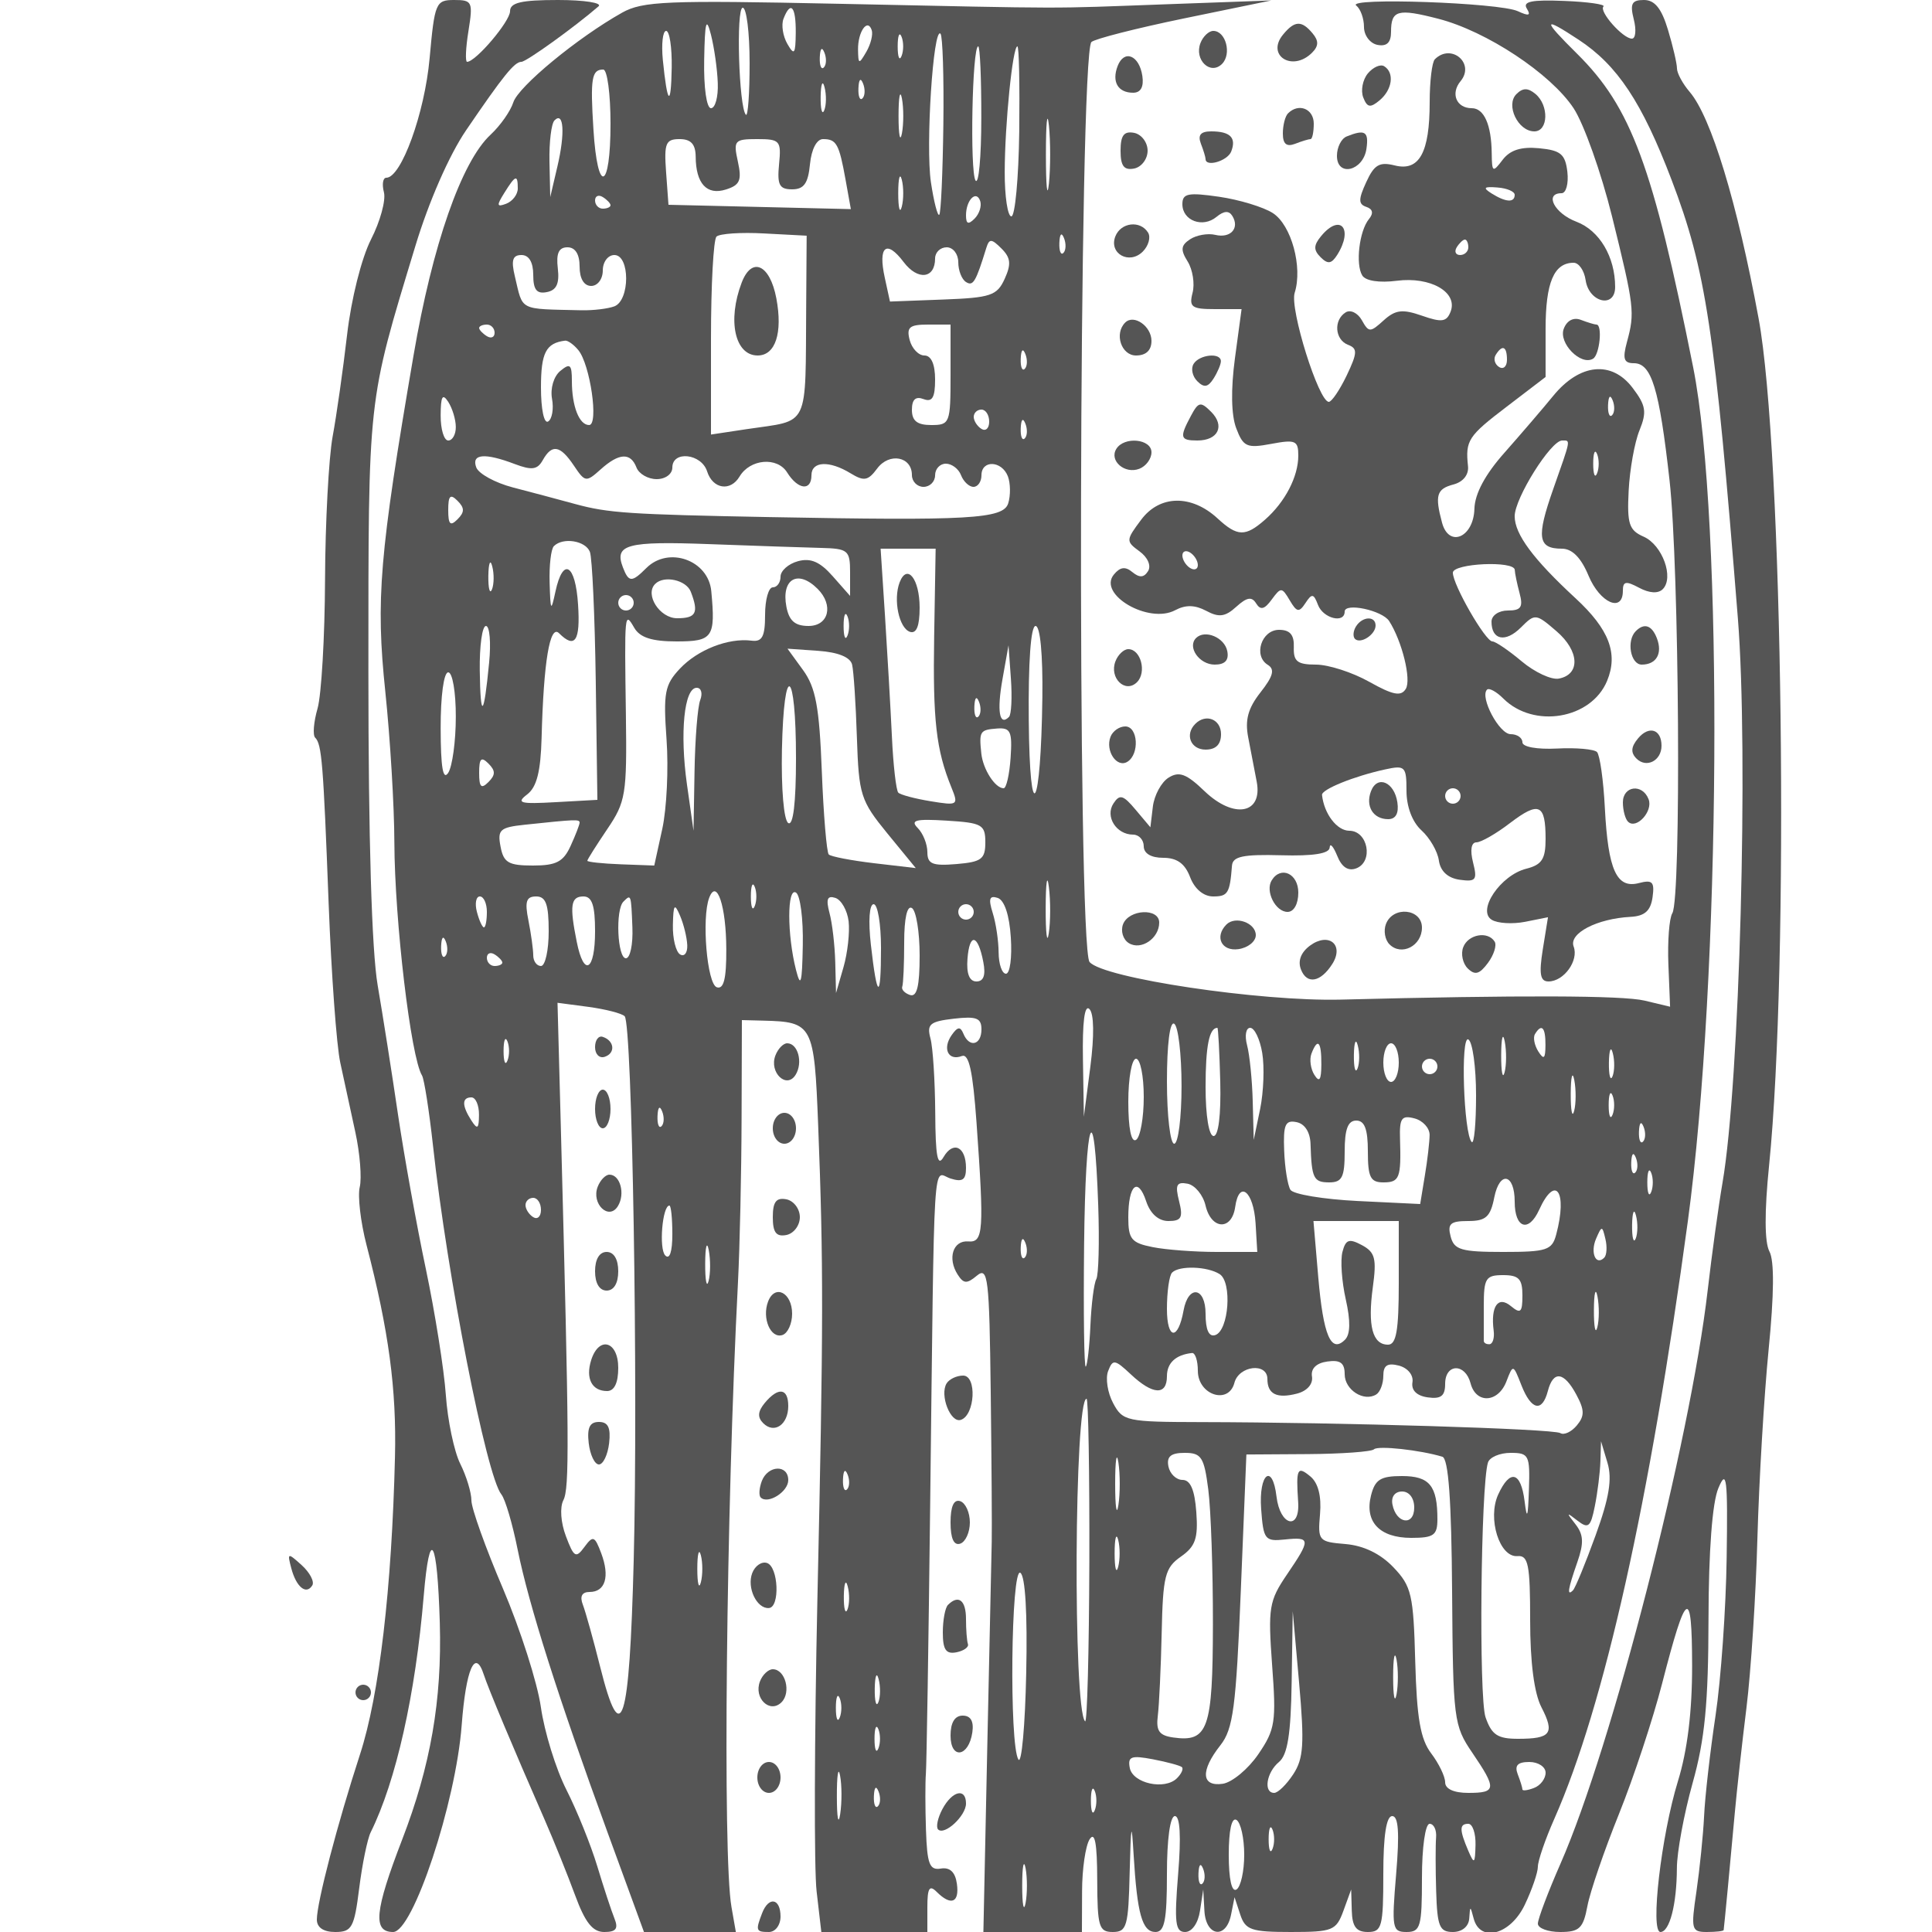 <svg xmlns="http://www.w3.org/2000/svg" version="1.0" width="250" height="250" viewBox="0 0 250 250" preserveAspectRatio="xMidYMid meet">
<g transform="translate(0,250) scale(0.01,-0.01)" fill="#555555" stroke="none">
<path d="M5559 24244 c-64 -710 -367 -1544 -560 -1544 -44 0 -58 -84 -31 -188 27 -103 -48 -377 -167 -610 -123 -242 -256 -770 -310 -1237 -52 -448 -136 -1040 -187 -1315 -50 -275 -95 -1108 -98 -1851 -3 -743 -47 -1493 -97 -1667 -50 -174 -64 -344 -31 -377 86 -86 105 -319 175 -2155 35 -907 102 -1830 150 -2050 48 -220 136 -625 195 -900 60 -275 85 -595 57 -711 -28 -115 11 -453 88 -750 288 -1108 389 -1864 368 -2739 -41 -1704 -203 -3085 -452 -3850 -294 -903 -559 -1919 -559 -2139 0 -103 86 -161 238 -161 215 0 246 56 310 566 39 311 106 638 149 725 328 661 579 1783 686 3059 77 916 176 749 208 -350 29 -1001 -119 -1850 -487 -2804 -356 -924 -383 -1196 -117 -1196 257 0 811 1671 887 2674 55 729 174 1003 286 657 59 -182 382 -952 789 -1881 120 -275 297 -714 393 -975 130 -353 227 -475 377 -475 153 0 185 43 132 175 -39 96 -139 400 -222 675 -83 275 -263 721 -400 991 -137 270 -285 751 -330 1068 -45 317 -266 1007 -490 1533 -225 526 -409 1040 -409 1142 0 102 -65 316 -145 476 -79 159 -163 560 -186 890 -23 330 -139 1060 -257 1622 -119 562 -281 1462 -361 2000 -79 538 -198 1293 -264 1678 -77 450 -120 1898 -120 4050 1 3608 -16 3461 607 5514 174 576 439 1180 657 1500 483 709 626 886 716 886 63 0 687 449 998 718 52 45 -184 82 -525 82 -476 0 -620 -34 -620 -145 0 -132 -444 -655 -556 -655 -25 0 -18 180 18 400 60 377 49 400 -185 400 -238 0 -253 -35 -318 -756z"/>
<path d="M8050 24836 c-573 -321 -1343 -955 -1408 -1161 -36 -113 -168 -301 -294 -418 -376 -349 -752 -1424 -997 -2857 -442 -2580 -490 -3156 -365 -4351 63 -604 116 -1481 117 -1949 4 -1015 213 -2783 358 -3017 28 -46 92 -455 142 -908 184 -1685 691 -4274 885 -4513 50 -62 144 -382 210 -712 143 -712 527 -1922 1168 -3673 l467 -1277 595 0 594 0 -57 325 c-115 655 -69 5108 84 8075 24 468 45 1424 47 2125 l4 1275 275 -7 c643 -16 661 -51 712 -1351 70 -1792 69 -2595 -10 -6142 -39 -1787 -44 -3486 -10 -3775 l61 -525 686 0 686 0 0 320 c0 249 27 293 120 200 186 -186 297 -142 262 105 -21 150 -90 215 -207 196 -147 -25 -178 56 -193 500 -10 291 -10 619 -1 729 9 110 34 1663 55 3450 57 4758 30 4324 264 4250 155 -49 200 -18 200 137 0 276 -166 355 -291 140 -77 -133 -104 9 -107 573 -3 413 -30 846 -62 963 -49 184 -8 219 301 255 295 34 359 9 359 -138 0 -205 -158 -242 -234 -55 -39 95 -75 90 -152 -20 -122 -175 -43 -337 132 -270 92 35 142 -192 190 -859 100 -1411 90 -1556 -107 -1540 -197 16 -272 -219 -136 -430 76 -119 119 -121 249 -12 143 118 160 -29 178 -1507 11 -900 17 -1772 13 -1937 -4 -165 -30 -1369 -58 -2675 l-50 -2375 637 0 638 0 2 525 c0 289 45 593 98 675 68 105 97 -52 98 -525 2 -608 22 -675 202 -675 181 0 202 73 218 775 16 630 25 672 51 225 46 -767 111 -1000 283 -1000 118 0 148 154 148 750 0 448 41 750 103 750 67 0 82 -262 42 -750 -51 -630 -37 -750 90 -750 89 0 169 114 193 275 l42 275 15 -275 c18 -335 282 -373 345 -50 l45 225 74 -225 c66 -199 142 -225 654 -225 542 0 587 18 681 275 l100 275 8 -275 c6 -206 58 -275 208 -275 182 0 200 67 200 750 0 497 39 750 115 750 81 0 96 -216 51 -750 -59 -703 -51 -750 135 -750 180 0 199 68 199 700 0 394 43 700 99 700 54 0 92 -79 84 -175 -8 -96 -8 -411 1 -700 14 -453 43 -525 216 -525 119 0 205 71 212 175 11 167 13 167 57 0 83 -317 477 -211 662 178 93 195 169 416 169 492 0 76 96 356 214 622 644 1456 1234 4097 1727 7733 426 3152 463 9074 68 11050 -521 2605 -801 3361 -1502 4055 -452 447 -447 489 19 182 502 -329 822 -811 1204 -1814 445 -1167 560 -1928 858 -5673 139 -1742 23 -6015 -198 -7300 -52 -302 -139 -932 -193 -1400 -227 -1959 -1238 -5899 -1903 -7413 -162 -369 -294 -719 -294 -779 0 -59 130 -108 289 -108 248 0 298 47 352 335 34 184 218 720 408 1191 190 471 441 1232 559 1690 314 1220 386 1263 388 234 1 -598 -61 -1102 -184 -1500 -215 -699 -361 -1950 -226 -1950 119 0 211 357 213 826 0 207 92 702 203 1100 159 566 204 1030 206 2124 2 886 49 1508 128 1694 107 255 122 134 107 -900 -9 -657 -74 -1577 -144 -2044 -70 -467 -137 -1052 -148 -1300 -12 -247 -57 -686 -99 -975 -73 -493 -65 -525 135 -525 117 0 215 11 217 25 6 33 88 891 145 1525 25 275 92 883 150 1350 58 467 122 1458 142 2200 21 743 86 1839 145 2437 71 716 75 1149 10 1270 -63 119 -65 512 -4 1113 262 2585 179 9258 -136 10961 -277 1499 -614 2605 -891 2929 -91 106 -165 243 -165 305 0 61 -52 286 -116 498 -83 277 -171 387 -311 387 -158 0 -183 -47 -132 -250 35 -137 24 -250 -24 -250 -117 0 -430 354 -368 416 28 27 -201 60 -509 72 -419 17 -540 -7 -483 -99 56 -91 26 -100 -116 -34 -237 111 -2229 180 -2091 73 55 -43 100 -167 100 -277 0 -109 78 -213 175 -232 120 -23 175 30 175 168 0 282 85 306 612 170 625 -161 1454 -710 1750 -1157 133 -202 357 -832 498 -1401 288 -1167 297 -1242 193 -1624 -59 -218 -41 -275 89 -275 229 0 329 -327 462 -1516 126 -1124 153 -5411 36 -5601 -40 -64 -63 -363 -51 -664 l22 -546 -330 79 c-285 68 -1620 72 -3931 13 -1041 -26 -3079 278 -3251 487 -163 195 -139 11741 24 11904 40 40 580 178 1200 306 l1127 232 -1350 -49 c-1592 -58 -1155 -59 -4250 6 -2219 47 -2534 34 -2800 -115z m1650 -653 c0 -394 -22 -695 -48 -668 -91 91 -130 1385 -41 1385 49 0 89 -322 89 -717z m597 392 c-3 -276 -19 -298 -108 -144 -58 100 -81 246 -51 325 93 241 162 162 159 -181z m-1009 -650 c7 -179 -33 -325 -88 -325 -57 0 -95 267 -88 625 9 497 27 564 88 325 42 -165 82 -446 88 -625z m1922 404 c-96 -165 -104 -163 -107 29 -3 232 124 412 177 252 19 -56 -13 -183 -70 -281z m-2518 -204 c-9 -523 -57 -481 -115 100 -20 206 -1 375 43 375 44 0 76 -214 72 -475z m2974 150 c-28 -69 -50 -12 -50 125 0 138 22 194 50 125 28 -69 28 -181 0 -250z m541 -889 c-8 -619 -31 -1144 -53 -1165 -21 -22 -70 168 -108 421 -70 468 30 2016 124 1922 28 -29 45 -559 37 -1178z m-1547 741 c-33 -33 -56 26 -52 131 5 117 28 141 60 61 29 -72 26 -159 -8 -192z m2038 -652 c0 -509 -34 -873 -75 -810 -74 117 -43 1735 35 1735 23 0 41 -416 40 -925z m491 -175 c-8 -605 -54 -1100 -102 -1100 -48 0 -87 259 -86 575 1 617 103 1625 164 1625 21 0 31 -495 24 -1100z m-5289 100 c0 -869 -168 -926 -221 -75 -42 663 -23 775 127 775 52 0 94 -315 94 -700z m2766 173 c-28 -68 -49 12 -47 177 3 165 25 220 50 123 26 -97 24 -232 -3 -300z m494 154 c-33 -33 -56 26 -52 131 5 117 28 141 60 61 29 -72 26 -159 -8 -192z m511 -452 c-24 -124 -44 -22 -44 225 0 248 20 349 44 225 23 -124 23 -326 0 -450z m1902 -650 c-22 -206 -39 -37 -39 375 0 413 17 581 39 375 21 -206 21 -544 0 -750z m-6360 222 l-93 -397 -10 458 c-5 252 24 493 65 534 120 122 139 -165 38 -595z m1789 128 c2 -351 144 -506 392 -427 181 57 207 119 154 361 -60 273 -45 291 250 291 295 0 313 -21 283 -325 -26 -269 4 -325 169 -325 153 0 207 77 231 325 19 194 87 325 169 325 174 0 208 -61 292 -528 l68 -378 -1180 28 -1180 28 -31 425 c-27 372 -5 425 175 425 146 0 206 -65 208 -225z m2667 -650 c-25 -96 -46 -17 -46 175 0 193 21 271 46 175 25 -96 25 -254 0 -350z m-4969 236 c0 -77 -67 -165 -149 -197 -124 -47 -128 -24 -25 140 145 233 174 242 174 57z m1200 -217 c0 -24 -45 -44 -100 -44 -55 0 -100 48 -100 106 0 58 45 78 100 44 55 -34 100 -82 100 -106z m4711 -173 c-81 -81 -111 -70 -111 42 0 199 134 334 184 185 21 -64 -12 -166 -73 -227z m-2179 -1121 c-12 -1618 54 -1480 -769 -1603 l-463 -70 0 1245 c0 685 32 1277 71 1316 39 39 318 58 619 41 l548 -29 -6 -900z m3328 677 c-33 -33 -56 26 -52 131 5 117 28 141 60 61 29 -72 26 -159 -8 -192z m-760 -336 c-98 -216 -180 -244 -797 -267 l-687 -26 -67 308 c-90 407 21 499 244 203 183 -242 407 -216 407 47 0 79 68 144 150 144 83 0 150 -87 150 -194 0 -107 45 -222 101 -256 91 -57 126 1 262 443 38 121 67 120 196 -9 120 -120 128 -202 41 -393z m-5500 159 c0 -156 57 -250 150 -250 83 0 150 89 150 200 0 111 67 200 150 200 203 0 203 -586 0 -664 -82 -31 -273 -54 -425 -51 -825 20 -754 -16 -863 440 -50 208 -29 275 86 275 97 0 152 -94 152 -257 0 -192 45 -249 175 -223 126 24 166 110 143 307 -23 195 12 273 125 273 101 0 157 -89 157 -250z m-1100 -856 c0 -58 -45 -78 -100 -44 -55 34 -100 82 -100 106 0 24 45 44 100 44 55 0 100 -48 100 -106z m5900 -544 c0 -627 -9 -650 -250 -650 -182 0 -250 54 -250 197 0 134 48 178 150 139 113 -43 150 18 150 253 0 198 -50 311 -138 311 -76 0 -162 90 -191 200 -43 166 -3 200 238 200 l291 0 0 -650z m-4817 320 c154 -185 267 -970 140 -970 -128 0 -223 242 -223 570 0 215 -23 235 -150 130 -85 -70 -131 -226 -107 -360 24 -130 1 -263 -50 -294 -53 -33 -93 158 -93 440 0 450 64 575 313 606 34 4 111 -50 170 -122z m5777 -243 c-33 -33 -56 26 -52 131 5 117 28 141 60 61 29 -72 26 -159 -8 -192z m-7362 -752 c1 -96 -43 -175 -98 -175 -55 0 -99 146 -98 325 1 247 24 289 98 175 53 -82 98 -229 98 -325z m6902 69 c0 -86 -45 -128 -100 -94 -55 34 -100 104 -100 156 0 52 45 94 100 94 55 0 100 -70 100 -156z m460 -217 c-33 -33 -56 26 -52 131 5 117 28 141 60 61 29 -72 26 -159 -8 -192z m-5834 -352 c144 -215 158 -218 345 -50 239 215 389 223 465 25 32 -82 149 -150 261 -150 114 0 203 66 203 150 0 223 377 181 450 -50 73 -229 302 -264 420 -66 136 228 487 258 615 53 140 -225 315 -245 315 -37 0 183 231 194 507 25 174 -106 226 -96 344 63 156 210 449 155 449 -85 0 -84 68 -153 150 -153 83 0 150 68 150 150 0 83 63 150 139 150 77 0 166 -67 197 -150 32 -82 104 -150 161 -150 57 0 103 68 103 150 0 202 263 191 342 -14 34 -90 36 -248 4 -350 -64 -201 -504 -226 -3096 -177 -1803 34 -2081 53 -2500 167 -220 60 -587 158 -815 217 -228 60 -440 176 -472 258 -67 177 110 192 499 44 220 -83 292 -73 361 50 119 213 226 194 403 -70z m-1506 -695 c-93 -93 -120 -67 -120 120 0 187 27 213 120 120 93 -93 93 -147 0 -240z m1713 -421 c30 -78 64 -831 76 -1675 l21 -1534 -540 -30 c-461 -26 -515 -12 -369 100 124 94 175 295 187 730 26 990 107 1475 226 1356 206 -206 277 -100 246 369 -33 529 -196 623 -293 169 -57 -265 -64 -254 -75 114 -7 225 18 439 55 475 117 118 410 71 466 -74z m2992 51 c349 -9 375 -31 375 -316 l0 -305 -225 255 c-165 187 -285 239 -450 194 -124 -34 -225 -124 -225 -200 0 -76 -45 -138 -100 -138 -55 0 -100 -160 -100 -356 0 -281 -37 -352 -175 -334 -300 38 -697 -117 -928 -363 -196 -209 -215 -313 -172 -916 27 -375 2 -895 -55 -1156 l-104 -475 -433 16 c-238 9 -433 30 -433 46 0 16 116 199 257 408 240 354 256 449 242 1479 -19 1336 -18 1344 109 1126 73 -125 229 -175 547 -175 469 0 505 52 449 650 -37 402 -553 586 -840 300 -189 -189 -228 -188 -304 9 -113 296 49 340 1121 300 588 -22 1238 -44 1444 -49z m1463 -1135 c-18 -1098 25 -1477 223 -1964 94 -231 85 -237 -269 -179 -202 33 -390 83 -418 111 -28 28 -66 356 -83 729 -18 373 -58 1072 -89 1553 l-57 875 356 0 356 0 -19 -1125z m-5722 598 c-28 -68 -49 12 -47 177 3 165 25 220 50 123 26 -97 24 -232 -3 -300z m2573 -31 c105 -272 69 -342 -177 -342 -226 0 -422 307 -284 444 114 115 403 51 461 -102z m1641 38 c210 -210 144 -480 -118 -480 -175 0 -251 67 -286 248 -69 361 149 487 404 232z m-2380 -180 c0 -55 -45 -100 -100 -100 -55 0 -100 45 -100 100 0 55 45 100 100 100 55 0 100 -45 100 -100z m2766 -425 c-28 -69 -50 -12 -50 125 0 138 22 194 50 125 28 -69 28 -181 0 -250z m-4637 -350 c-68 -709 -112 -745 -121 -100 -4 316 31 575 80 575 48 0 67 -214 41 -475z m7159 -450 c-19 -1469 -163 -1714 -176 -300 -7 758 26 1225 88 1225 60 0 95 -367 88 -925z m-2462 425 c20 -82 48 -506 62 -942 25 -747 48 -818 394 -1242 l368 -449 -539 63 c-296 35 -560 86 -587 113 -27 27 -68 512 -90 1078 -32 832 -79 1082 -242 1307 l-202 278 400 -28 c255 -18 413 -82 436 -178z m2030 -677 c-124 -125 -158 74 -84 489 l78 438 31 -435 c17 -240 6 -461 -25 -492z m-7158 2 c0 -316 -45 -643 -98 -725 -68 -104 -97 70 -98 575 -1 418 40 725 98 725 55 0 99 -257 98 -575z m4402 -537 c0 -576 -36 -878 -100 -838 -58 36 -92 443 -82 950 25 1157 182 1060 182 -112z m-1239 754 c-34 -87 -67 -503 -74 -925 l-13 -767 -85 600 c-94 669 -36 1250 126 1250 59 0 79 -71 46 -158z m3599 -215 c-33 -33 -56 26 -52 131 5 117 28 141 60 61 29 -72 26 -159 -8 -192z m417 -533 c-15 -217 -55 -394 -90 -394 -110 0 -267 244 -289 450 -30 288 -19 306 204 323 175 13 198 -38 175 -379z m-6757 -314 c-93 -93 -120 -67 -120 120 0 187 27 213 120 120 93 -93 93 -147 0 -240z m1180 -525 c0 -25 -52 -160 -116 -300 -94 -207 -186 -255 -488 -255 -316 0 -380 37 -419 245 -42 218 -8 249 313 283 661 70 710 72 710 27z m5250 -255 c0 -217 -50 -254 -375 -281 -310 -26 -375 1 -375 155 0 102 -56 243 -125 312 -100 101 -27 120 375 95 458 -28 500 -52 500 -281z m821 -1177 c-22 -150 -41 -3 -40 327 1 330 19 453 41 273 23 -180 22 -450 -1 -600z m-3805 352 c-28 -69 -50 -12 -50 125 0 138 22 194 50 125 28 -69 28 -181 0 -250z m-368 -558 c2 -383 -33 -522 -123 -492 -126 42 -198 896 -98 1158 98 257 220 -110 221 -666z m990 52 c-9 -495 -27 -559 -88 -319 -116 456 -116 1072 0 1000 55 -34 95 -340 88 -681z m-4088 431 c0 -110 -17 -200 -38 -200 -21 0 -62 90 -91 200 -29 110 -11 200 38 200 50 0 91 -90 91 -200z m800 -250 c0 -247 -45 -450 -100 -450 -55 0 -100 62 -100 138 0 75 -28 278 -62 450 -50 247 -29 312 100 312 125 0 162 -101 162 -450z m600 0 c0 -516 -145 -600 -237 -137 -95 471 -78 587 87 587 111 0 150 -117 150 -450z m483 50 c9 -220 -29 -400 -84 -400 -110 0 -138 628 -32 733 99 99 99 99 116 -333z m2798 78 c16 -141 -13 -408 -66 -592 l-97 -336 -10 400 c-6 220 -39 507 -75 638 -47 178 -28 227 77 193 77 -26 154 -162 171 -303z m2099 -211 c17 -257 -11 -467 -63 -467 -51 0 -94 124 -95 275 -1 151 -35 382 -77 513 -57 182 -42 228 65 193 87 -29 152 -223 170 -514z m-4187 -98 c4 -99 -38 -153 -93 -119 -55 34 -97 205 -93 381 6 269 21 288 93 119 47 -110 89 -281 93 -381z m2507 -36 c0 -684 -51 -668 -131 42 -35 308 -20 525 36 525 52 0 95 -255 95 -567z m500 -97 c0 -398 -35 -541 -125 -511 -69 23 -114 72 -100 108 14 37 25 295 25 573 0 312 38 482 100 444 55 -34 100 -310 100 -614z m700 564 c0 -55 -45 -100 -100 -100 -55 0 -100 45 -100 100 0 55 45 100 100 100 55 0 100 -45 100 -100z m-6840 -573 c-33 -33 -56 26 -52 131 5 117 28 141 60 61 29 -72 26 -159 -8 -192z m6964 -76 c33 -170 4 -251 -89 -251 -91 0 -131 100 -116 293 26 342 136 320 205 -42z m-6224 -7 c0 -24 -45 -44 -100 -44 -55 0 -100 48 -100 106 0 58 45 78 100 44 55 -34 100 -82 100 -106z m1583 -694 c98 -97 175 -4780 117 -7042 -55 -2130 -161 -2466 -434 -1377 -88 351 -189 713 -224 804 -42 108 -12 165 87 165 204 0 264 199 151 500 -85 226 -106 234 -218 82 -110 -150 -136 -135 -239 139 -67 176 -81 374 -33 467 79 153 75 754 -31 4749 l-45 1687 401 -53 c221 -30 432 -84 468 -121z m6026 -652 l-84 -648 -12 745 c-8 479 21 711 84 648 59 -59 64 -343 12 -745z m1180 -250 c0 -412 -43 -748 -95 -748 -51 0 -94 363 -94 806 0 480 38 782 94 747 52 -32 95 -394 95 -805z m501 52 c10 -428 -23 -700 -86 -700 -61 0 -104 263 -104 633 0 532 47 767 153 767 10 0 27 -315 37 -700z m543 375 c30 -179 18 -505 -27 -725 l-83 -400 -13 500 c-7 275 -40 601 -73 725 -33 124 -15 225 40 225 56 0 126 -146 156 -325z m3136 -251 c-25 -96 -45 6 -44 226 1 220 22 298 46 174 24 -125 23 -305 -2 -400z m529 351 c-1 -176 -21 -193 -93 -80 -50 80 -70 181 -42 225 86 141 137 86 135 -145z m-13432 -200 c-28 -69 -50 -12 -50 125 0 138 22 194 50 125 28 -69 28 -181 0 -250z m11000 -102 c-28 -68 -49 12 -47 177 3 165 25 220 50 123 26 -97 24 -232 -3 -300z m1534 -346 c0 -363 -25 -635 -56 -605 -105 105 -147 1392 -43 1327 54 -33 99 -358 99 -722z m-2002 398 c-1 -200 -25 -237 -90 -134 -49 77 -66 201 -38 275 81 211 130 158 128 -141z m1002 25 c0 -137 -45 -250 -100 -250 -55 0 -100 113 -100 250 0 138 45 250 100 250 55 0 100 -112 100 -250z m2766 -177 c-28 -68 -49 12 -47 177 3 165 25 220 50 123 26 -97 24 -232 -3 -300z m-6066 -267 c0 -272 -45 -522 -100 -556 -62 -38 -100 149 -100 494 0 306 45 556 100 556 55 0 100 -222 100 -494z m3800 394 c0 -55 -45 -100 -100 -100 -55 0 -100 45 -100 100 0 55 45 100 100 100 55 0 100 -45 100 -100z m1769 -576 c-25 -96 -45 6 -44 226 1 220 22 298 46 174 24 -125 23 -305 -2 -400z m497 -49 c-28 -69 -50 -12 -50 125 0 138 22 194 50 125 28 -69 28 -181 0 -250z m-14668 0 c-1 -182 -20 -196 -98 -75 -125 194 -125 300 0 300 55 0 99 -101 98 -225z m2362 -148 c-33 -33 -56 26 -52 131 5 117 28 141 60 61 29 -72 26 -159 -8 -192z m9939 -114 c-1 -89 -28 -327 -62 -528 l-60 -365 -807 39 c-444 22 -836 87 -872 145 -36 58 -73 287 -81 508 -13 334 14 397 158 368 108 -20 178 -129 183 -282 14 -446 39 -498 242 -498 167 0 200 67 200 400 0 289 42 400 150 400 108 0 150 -111 150 -400 0 -333 33 -400 200 -400 210 0 232 56 216 565 -8 266 21 307 187 263 108 -28 197 -125 196 -215z m-4288 -915 c16 -469 5 -896 -25 -950 -30 -54 -64 -322 -76 -595 -12 -274 -39 -515 -60 -537 -22 -21 -31 685 -22 1570 18 1673 132 1992 183 512z m7049 829 c-33 -33 -56 26 -52 131 5 117 28 141 60 61 29 -72 26 -159 -8 -192z m-100 -400 c-33 -33 -56 26 -52 131 5 117 28 141 60 61 29 -72 26 -159 -8 -192z m206 -252 c-28 -69 -50 -12 -50 125 0 138 22 194 50 125 28 -69 28 -181 0 -250z m-1766 -125 c0 -344 180 -404 316 -106 212 467 370 239 221 -319 -54 -203 -122 -225 -687 -225 -543 0 -634 27 -679 200 -43 165 -3 200 226 200 230 0 289 53 339 307 70 348 264 306 264 -57z m-4481 -250 c168 0 192 44 138 258 -53 210 -32 252 110 225 96 -19 201 -146 233 -284 74 -313 339 -326 383 -18 50 356 238 206 264 -210 l22 -371 -522 0 c-287 0 -663 28 -834 63 -273 54 -313 104 -313 383 0 421 124 533 231 210 54 -162 160 -256 288 -256z m-8119 144 c0 -86 -45 -128 -100 -94 -55 34 -100 104 -100 156 0 52 45 94 100 94 55 0 100 -70 100 -156z m1700 -314 c0 -228 -35 -334 -92 -275 -84 86 -37 645 54 645 21 0 38 -166 38 -370z m12466 -57 c-28 -68 -49 12 -47 177 3 165 25 220 50 123 26 -97 24 -232 -3 -300z m-3066 -573 c0 -617 -32 -800 -139 -800 -201 0 -265 242 -197 742 51 372 30 454 -141 546 -166 89 -210 74 -252 -88 -28 -107 -9 -383 43 -613 63 -280 60 -453 -10 -523 -181 -181 -281 55 -346 811 l-62 725 552 0 552 0 0 -800z m2659 326 c-109 -110 -184 64 -106 245 74 171 80 171 121 -4 24 -100 17 -209 -15 -241z m-11590 -302 c-25 -96 -45 6 -44 226 1 220 22 298 46 174 24 -125 23 -305 -2 -400z m4091 303 c-33 -33 -56 26 -52 131 5 117 28 141 60 61 29 -72 26 -159 -8 -192z m2522 -214 c164 -104 119 -731 -57 -789 -82 -27 -125 67 -125 276 0 347 -224 379 -285 42 -71 -393 -215 -379 -215 21 0 222 30 434 67 470 92 93 456 81 615 -20z m3918 -275 c0 -221 -23 -243 -149 -139 -166 138 -264 -2 -223 -318 12 -93 -12 -172 -53 -175 -41 -3 -75 16 -75 44 0 28 0 230 0 450 0 360 25 400 250 400 203 0 250 -49 250 -262z m969 -414 c-25 -96 -45 6 -44 226 1 220 22 298 46 174 24 -125 23 -305 -2 -400z m-5169 -562 c0 -313 397 -444 473 -156 58 223 427 266 427 50 0 -197 123 -257 384 -189 130 34 208 123 193 220 -17 103 55 175 198 195 168 24 225 -18 225 -164 0 -203 248 -362 409 -262 50 31 91 139 91 241 0 136 53 170 202 132 115 -31 190 -123 175 -216 -17 -103 55 -175 198 -195 171 -24 225 18 225 175 0 265 260 271 329 7 70 -269 357 -254 464 25 86 224 87 223 194 -50 127 -324 269 -355 342 -75 70 269 209 252 369 -47 107 -199 108 -276 6 -398 -70 -84 -166 -129 -214 -99 -89 55 -2846 139 -4648 142 -965 2 -1014 12 -1138 245 -72 134 -101 321 -65 415 60 157 86 153 295 -43 283 -266 466 -275 466 -23 0 172 115 278 325 300 41 4 75 -99 75 -230z m-1404 -2473 c-4 -1162 -28 -2090 -55 -2063 -158 158 -140 4174 19 4174 23 0 39 -950 36 -2111z m376 736 c-23 -151 -42 -27 -42 275 0 303 19 426 42 275 23 -151 23 -399 0 -550z m4192 625 c79 -25 118 -562 126 -1750 12 -1652 21 -1728 261 -2080 318 -468 313 -520 -51 -520 -187 0 -300 51 -300 137 0 75 -81 243 -181 375 -139 184 -186 455 -206 1188 -23 867 -48 974 -283 1220 -167 175 -384 280 -619 300 -349 29 -360 42 -330 388 20 233 -24 403 -125 487 -169 140 -187 103 -158 -331 25 -374 -235 -309 -280 69 -52 443 -232 300 -199 -158 29 -398 49 -423 306 -396 337 35 339 4 26 -456 -230 -339 -244 -427 -190 -1170 55 -735 40 -833 -179 -1153 -131 -192 -339 -364 -460 -382 -278 -40 -291 168 -30 499 165 210 202 488 264 2003 l72 1759 797 5 c439 3 823 31 854 62 51 51 598 -9 885 -96z m1983 -1017 c-131 -362 -263 -682 -293 -712 -81 -81 -66 14 57 366 86 248 80 355 -25 490 -121 153 -118 159 26 46 141 -109 171 -84 225 188 35 173 67 432 72 577 l8 262 84 -280 c62 -207 22 -453 -154 -937z m-5012 592 c34 -261 61 -1045 60 -1741 -2 -1361 -62 -1531 -514 -1467 -182 26 -224 86 -199 283 17 138 40 620 50 1073 16 735 43 840 248 984 189 132 225 237 200 577 -21 288 -76 416 -179 416 -81 0 -163 79 -182 175 -25 128 32 175 211 175 216 0 251 -55 305 -475z m4149 0 c-12 -365 -25 -400 -56 -150 -48 384 -189 419 -342 85 -141 -310 18 -816 250 -796 140 12 164 -109 164 -830 0 -544 52 -944 146 -1126 175 -339 123 -408 -303 -408 -264 0 -341 51 -420 278 -89 254 -62 3000 31 3297 22 69 154 125 293 125 237 0 252 -29 237 -475z m-8824 2 c-33 -33 -56 26 -52 131 5 117 28 141 60 61 29 -72 26 -159 -8 -192z m3509 -1002 c-25 -96 -46 -17 -46 175 0 193 21 271 46 175 25 -96 25 -254 0 -350z m-5400 -200 c-25 -96 -46 -17 -46 175 0 193 21 271 46 175 25 -96 25 -254 0 -350z m4210 -1175 c-14 -680 -60 -1182 -101 -1118 -120 189 -96 2491 25 2416 64 -40 93 -529 76 -1298z m-2313 823 c-28 -68 -49 12 -47 177 3 165 25 220 50 123 26 -97 24 -232 -3 -300z m5769 -2131 c-87 -133 -198 -242 -247 -242 -142 0 -101 265 62 400 111 92 154 361 164 1037 l14 913 83 -933 c69 -781 57 -973 -76 -1175z m1336 1033 c-24 -124 -44 -22 -44 225 0 248 20 349 44 225 23 -124 23 -326 0 -450z m-6705 -102 c-28 -68 -49 12 -47 177 3 165 25 220 50 123 26 -97 24 -232 -3 -300z m-500 -198 c-28 -69 -50 -12 -50 125 0 138 22 194 50 125 28 -69 28 -181 0 -250z m500 -400 c-28 -69 -50 -12 -50 125 0 138 22 194 50 125 28 -69 28 -181 0 -250z m3927 -241 c24 -21 -4 -85 -63 -144 -158 -158 -573 -67 -611 134 -28 147 19 164 299 111 183 -35 352 -81 375 -101z m-4421 -608 c-23 -152 -43 -51 -43 224 -1 275 18 399 41 276 24 -123 25 -348 2 -500z m9128 535 c0 -77 -67 -166 -150 -197 -82 -32 -150 -40 -150 -19 0 21 -27 110 -61 197 -43 113 -1 158 150 158 116 0 211 -63 211 -139z m-8640 -434 c-33 -33 -56 26 -52 131 5 117 28 141 60 61 29 -72 26 -159 -8 -192z m2806 -52 c-28 -69 -50 -12 -50 125 0 138 22 194 50 125 28 -69 28 -181 0 -250z m1934 -575 c0 -214 -45 -416 -100 -450 -62 -38 -100 134 -100 450 0 316 38 488 100 450 55 -34 100 -236 100 -450z m366 75 c-28 -69 -50 -12 -50 125 0 138 22 194 50 125 28 -69 28 -181 0 -250z m2627 50 c-6 -244 -17 -252 -93 -75 -117 273 -117 350 0 350 55 0 97 -124 93 -275z m-5822 -750 c-24 -124 -44 -22 -44 225 0 248 20 349 44 225 23 -124 23 -326 0 -450z m2289 252 c-33 -33 -56 26 -52 131 5 117 28 141 60 61 29 -72 26 -159 -8 -192z"/>
<path d="M9597 21342 c-187 -491 -87 -942 207 -942 230 0 326 291 242 739 -83 440 -318 547 -449 203z"/>
<path d="M11641 17464 c-85 -224 -8 -593 134 -640 84 -27 125 75 125 312 0 373 -162 579 -259 328z"/>
<path d="M7700 11450 c0 -92 56 -148 125 -125 142 47 126 208 -25 258 -55 19 -100 -41 -100 -133z"/>
<path d="M7700 10650 c0 -137 45 -250 100 -250 55 0 100 113 100 250 0 138 -45 250 -100 250 -55 0 -100 -112 -100 -250z"/>
<path d="M7734 9643 c-85 -220 144 -440 261 -251 98 158 31 408 -109 408 -51 0 -119 -71 -152 -157z"/>
<path d="M7700 8550 c0 -156 57 -250 150 -250 93 0 150 94 150 250 0 156 -57 250 -150 250 -93 0 -150 -94 -150 -250z"/>
<path d="M7650 7401 c-75 -238 8 -401 206 -401 93 0 144 105 144 300 0 346 -249 418 -350 101z"/>
<path d="M7618 6325 c18 -151 77 -275 132 -275 55 0 114 124 132 275 23 201 -13 275 -132 275 -119 0 -155 -74 -132 -275z"/>
<path d="M17741 5649 c-86 -341 111 -549 521 -549 291 0 338 34 338 242 0 433 -102 558 -459 558 -277 0 -348 -45 -400 -251z m559 -157 c0 -244 -234 -210 -282 41 -19 99 32 167 125 167 92 0 157 -85 157 -208z"/>
<path d="M16604 24554 c-226 -271 120 -490 374 -236 86 86 88 153 7 250 -141 170 -232 167 -381 -14z"/>
<path d="M15534 24443 c-84 -217 128 -421 279 -270 128 128 49 427 -113 427 -58 0 -133 -71 -166 -157z"/>
<path d="M14462 24145 c-78 -204 4 -345 201 -345 98 0 140 76 119 217 -40 269 -236 348 -320 128z"/>
<path d="M18567 24233 c-37 -36 -67 -287 -67 -556 0 -653 -135 -897 -451 -818 -199 50 -267 10 -370 -216 -103 -224 -102 -285 1 -320 84 -28 96 -82 34 -158 -125 -153 -176 -586 -86 -730 43 -70 222 -97 447 -68 436 56 792 -148 696 -399 -52 -134 -114 -143 -371 -53 -253 88 -343 77 -496 -61 -174 -158 -192 -158 -282 3 -53 94 -147 140 -209 101 -159 -99 -141 -354 31 -420 124 -47 122 -103 -18 -397 -90 -187 -194 -341 -231 -341 -131 0 -508 1203 -442 1411 106 333 -43 878 -283 1032 -121 78 -434 173 -695 211 -402 58 -475 43 -475 -96 0 -214 264 -312 442 -164 96 79 161 83 205 11 97 -158 -24 -292 -222 -244 -96 23 -243 -3 -325 -57 -120 -79 -127 -136 -31 -289 65 -106 93 -287 63 -403 -48 -186 -12 -212 289 -212 l345 0 -86 -637 c-54 -403 -48 -735 17 -905 91 -240 137 -261 452 -202 314 59 351 43 351 -151 0 -273 -171 -602 -431 -830 -254 -223 -357 -220 -613 16 -337 312 -749 306 -989 -16 -199 -266 -200 -279 -21 -410 106 -77 153 -186 110 -255 -53 -85 -110 -89 -202 -14 -92 77 -159 68 -240 -30 -214 -258 451 -645 793 -462 135 72 256 69 401 -8 165 -89 247 -78 390 53 137 124 201 134 257 42 56 -90 108 -77 201 51 119 162 132 161 233 -10 92 -156 121 -161 204 -35 83 127 106 123 162 -25 67 -175 345 -244 345 -86 0 120 487 16 576 -123 167 -261 289 -757 215 -877 -62 -101 -165 -81 -474 92 -217 122 -527 222 -689 222 -240 0 -292 41 -286 225 6 160 -49 225 -191 225 -228 0 -336 -336 -146 -453 94 -58 71 -146 -94 -356 -162 -206 -203 -358 -159 -584 32 -169 82 -427 110 -573 79 -417 -296 -485 -675 -122 -235 226 -329 261 -466 175 -94 -59 -185 -228 -203 -375 l-32 -267 -191 227 c-161 192 -206 205 -287 81 -111 -169 37 -403 254 -403 76 0 138 -68 138 -150 0 -94 95 -150 252 -150 178 0 281 -74 348 -250 58 -153 174 -250 298 -250 191 0 216 40 244 400 10 118 145 146 635 133 417 -12 625 21 629 100 4 64 47 16 97 -106 59 -149 143 -203 248 -163 225 87 150 486 -91 486 -160 1 -326 218 -353 463 -8 72 414 243 818 331 257 56 275 38 275 -277 0 -206 75 -404 194 -512 107 -97 209 -272 225 -390 20 -139 116 -227 269 -249 211 -29 231 -4 173 225 -40 160 -23 259 44 259 59 0 256 112 435 250 375 285 460 247 460 -206 0 -260 -48 -334 -249 -385 -333 -83 -643 -541 -448 -661 76 -47 270 -58 433 -26 l295 59 -67 -415 c-51 -320 -34 -416 73 -416 200 0 395 271 326 452 -65 170 301 361 737 384 183 10 259 78 284 253 28 200 -1 230 -177 184 -288 -75 -398 168 -440 969 -18 362 -65 689 -102 727 -38 37 -270 58 -517 45 -260 -13 -448 21 -448 81 0 58 -69 105 -152 105 -148 0 -402 479 -306 576 27 26 121 -25 210 -114 394 -394 1139 -268 1344 228 146 354 26 668 -410 1070 -546 504 -786 828 -786 1060 0 233 468 980 614 980 112 0 118 33 -117 -634 -218 -621 -197 -766 114 -766 133 0 248 -116 345 -350 147 -352 444 -483 444 -196 0 125 39 132 211 40 133 -71 246 -77 305 -18 149 149 -4 571 -246 679 -190 83 -217 165 -195 596 14 274 77 626 140 780 97 239 84 322 -89 550 -270 357 -684 316 -1026 -102 -137 -168 -422 -499 -631 -736 -251 -282 -385 -532 -390 -728 -11 -371 -331 -507 -419 -178 -95 353 -70 437 148 494 125 33 200 126 188 237 -35 334 1 389 504 772 l500 382 0 619 c0 603 108 859 363 859 68 0 137 -101 155 -224 42 -291 382 -371 382 -90 0 391 -203 732 -501 845 -284 107 -420 369 -192 369 58 0 92 124 75 275 -27 231 -86 280 -366 307 -233 22 -375 -23 -472 -150 -128 -169 -138 -163 -141 85 -4 368 -99 583 -258 583 -199 0 -278 190 -145 350 191 230 -121 495 -333 283z m1033 -1754 c0 -105 -116 -97 -299 18 -117 74 -101 91 75 77 123 -9 224 -52 224 -95z m-600 -679 c0 -55 -48 -100 -106 -100 -58 0 -78 45 -44 100 34 55 82 100 106 100 24 0 44 -45 44 -100z m500 -1456 c0 -86 -46 -128 -102 -93 -56 35 -75 105 -44 156 86 139 146 113 146 -63z m1360 -717 c-33 -33 -56 26 -52 131 5 117 28 141 60 61 29 -72 26 -159 -8 -192z m-194 -752 c-28 -69 -50 -12 -50 125 0 138 22 194 50 125 28 -69 28 -181 0 -250z m-5166 -1187 c0 -55 -45 -72 -100 -38 -55 34 -100 107 -100 162 0 55 45 72 100 38 55 -34 100 -107 100 -162z m4101 -63 c1 -41 29 -176 62 -300 49 -181 19 -225 -151 -225 -118 0 -212 -64 -212 -144 0 -239 181 -275 380 -76 183 183 194 182 461 -48 296 -254 312 -559 31 -613 -96 -19 -313 82 -481 223 -169 142 -340 258 -380 258 -90 0 -511 732 -511 889 0 122 799 159 801 36z m-701 -2925 c0 -55 -45 -100 -100 -100 -55 0 -100 45 -100 100 0 55 45 100 100 100 55 0 100 -45 100 -100z"/>
<path d="M17700 24050 c-67 -81 -94 -221 -60 -310 51 -132 91 -139 211 -39 166 138 196 358 60 442 -48 30 -143 -12 -211 -93z"/>
<path d="M19622 23782 c-142 -142 21 -482 232 -482 182 0 192 337 14 485 -97 80 -163 80 -246 -3z"/>
<path d="M16667 23533 c-37 -36 -67 -154 -67 -260 0 -136 47 -176 158 -134 87 34 177 61 200 61 23 0 42 90 42 200 0 193 -196 271 -333 133z"/>
<path d="M14500 23050 c0 -198 44 -256 175 -231 96 19 175 123 175 231 0 108 -79 212 -175 231 -131 25 -175 -33 -175 -231z"/>
<path d="M15539 23142 c34 -87 61 -177 61 -200 0 -109 285 -25 332 98 69 178 -13 260 -259 260 -136 0 -176 -47 -134 -158z"/>
<path d="M17425 23234 c-69 -28 -125 -140 -125 -250 0 -279 341 -197 382 92 32 223 -19 254 -257 158z"/>
<path d="M14432 21940 c-85 -222 181 -369 355 -196 75 75 106 186 69 246 -101 163 -353 133 -424 -50z"/>
<path d="M17096 21946 c-99 -120 -101 -181 -8 -274 94 -94 141 -87 215 29 214 339 41 544 -207 245z"/>
<path d="M14560 20826 c-144 -143 -51 -426 140 -426 130 0 200 67 200 189 0 190 -228 349 -340 237z"/>
<path d="M20235 20746 c-71 -185 222 -484 380 -387 85 53 123 441 43 441 -23 0 -112 27 -199 60 -97 38 -183 -6 -224 -114z"/>
<path d="M15445 20291 c-37 -60 -16 -160 48 -224 87 -87 138 -79 210 34 52 82 95 183 95 224 3 116 -278 89 -353 -34z"/>
<path d="M15410 19618 c-150 -280 -140 -318 84 -318 269 0 360 189 178 371 -136 136 -164 131 -262 -53z"/>
<path d="M14445 19191 c-95 -153 110 -330 298 -257 86 33 157 129 157 213 0 175 -354 209 -455 44z"/>
<path d="M17546 16893 c-36 -58 -42 -130 -13 -160 72 -71 267 55 267 173 0 128 -173 119 -254 -13z"/>
<path d="M21167 16833 c-124 -123 -68 -433 77 -433 189 0 272 143 196 341 -65 169 -164 202 -273 92z"/>
<path d="M15477 16744 c-117 -117 42 -344 241 -344 133 0 186 56 163 174 -34 177 -289 284 -404 170z"/>
<path d="M14434 16443 c-84 -217 128 -421 279 -270 128 128 49 427 -113 427 -58 0 -133 -71 -166 -157z"/>
<path d="M15467 15633 c-138 -137 -60 -333 133 -333 133 0 200 67 200 200 0 193 -196 271 -333 133z"/>
<path d="M14370 15466 c-70 -183 82 -408 219 -323 159 99 137 457 -28 457 -77 0 -163 -60 -191 -134z"/>
<path d="M21196 15445 c-91 -109 -97 -184 -20 -261 128 -128 324 -28 324 166 0 214 -163 265 -304 95z"/>
<path d="M17741 14763 c-75 -195 27 -363 222 -363 98 0 140 76 119 217 -39 264 -259 358 -341 146z"/>
<path d="M21000 14617 c0 -101 30 -213 66 -249 106 -107 327 133 267 289 -79 207 -333 176 -333 -40z"/>
<path d="M16456 13609 c-87 -140 48 -409 205 -409 82 0 139 103 139 250 0 246 -226 350 -344 159z"/>
<path d="M14532 13040 c-33 -88 0 -198 75 -244 158 -98 393 61 393 266 0 192 -393 173 -468 -22z"/>
<path d="M17934 13043 c-33 -86 -13 -204 46 -263 156 -156 420 -19 420 217 0 246 -375 284 -466 46z"/>
<path d="M15870 13037 c-157 -158 -64 -350 155 -319 124 18 225 99 225 181 0 159 -263 254 -380 138z"/>
<path d="M16953 12765 c-118 -87 -162 -198 -119 -309 76 -199 255 -168 407 72 155 247 -47 413 -288 237z"/>
<path d="M18934 12743 c-33 -86 -7 -210 59 -275 93 -91 152 -75 261 72 77 104 116 228 87 275 -87 141 -343 96 -407 -72z"/>
<path d="M10034 11343 c-85 -220 144 -440 261 -251 98 158 31 408 -109 408 -51 0 -119 -71 -152 -157z"/>
<path d="M10000 10400 c0 -111 67 -200 150 -200 83 0 150 89 150 200 0 111 -67 200 -150 200 -83 0 -150 -89 -150 -200z"/>
<path d="M10000 9250 c0 -198 44 -256 175 -231 96 19 175 123 175 231 0 108 -79 212 -175 231 -131 25 -175 -33 -175 -231z"/>
<path d="M9939 8158 c-82 -215 33 -484 186 -433 69 23 125 147 125 275 0 274 -223 388 -311 158z"/>
<path d="M12249 7099 c-92 -150 50 -516 184 -472 184 60 210 573 30 573 -83 0 -179 -45 -214 -101z"/>
<path d="M9896 6846 c-90 -110 -97 -185 -20 -262 143 -143 324 -19 324 222 0 233 -129 250 -304 40z"/>
<path d="M9858 5836 c-34 -91 -41 -186 -15 -213 93 -93 357 73 357 224 0 205 -262 196 -342 -11z"/>
<path d="M12300 5300 c0 -209 43 -302 125 -275 69 23 125 147 125 275 0 128 -56 252 -125 275 -82 27 -125 -66 -125 -275z"/>
<path d="M3769 4708 c64 -244 193 -350 272 -223 30 49 -32 166 -136 261 -183 165 -189 163 -136 -38z"/>
<path d="M9734 4645 c-73 -190 59 -465 216 -453 145 11 123 534 -25 583 -69 23 -155 -36 -191 -130z"/>
<path d="M12267 4233 c-37 -36 -67 -197 -67 -357 0 -223 41 -283 175 -257 96 19 164 67 150 107 -14 41 -25 187 -25 324 0 243 -97 319 -233 183z"/>
<path d="M9834 3243 c-84 -217 128 -421 279 -270 128 128 49 427 -113 427 -58 0 -133 -71 -166 -157z"/>
<path d="M4600 3100 c0 -55 45 -100 100 -100 55 0 100 45 100 100 0 55 -45 100 -100 100 -55 0 -100 -45 -100 -100z"/>
<path d="M12300 2542 c0 -314 235 -279 282 41 21 144 -21 217 -125 217 -102 0 -157 -90 -157 -258z"/>
<path d="M9800 2000 c0 -111 67 -200 150 -200 83 0 150 89 150 200 0 111 -67 200 -150 200 -83 0 -150 -89 -150 -200z"/>
<path d="M12195 1591 c-61 -114 -86 -233 -56 -264 83 -82 361 176 361 335 0 207 -178 166 -305 -71z"/>
<path d="M9861 242 c-86 -224 -79 -242 89 -242 83 0 150 89 150 200 0 238 -154 265 -239 42z"/>
</g>
</svg>